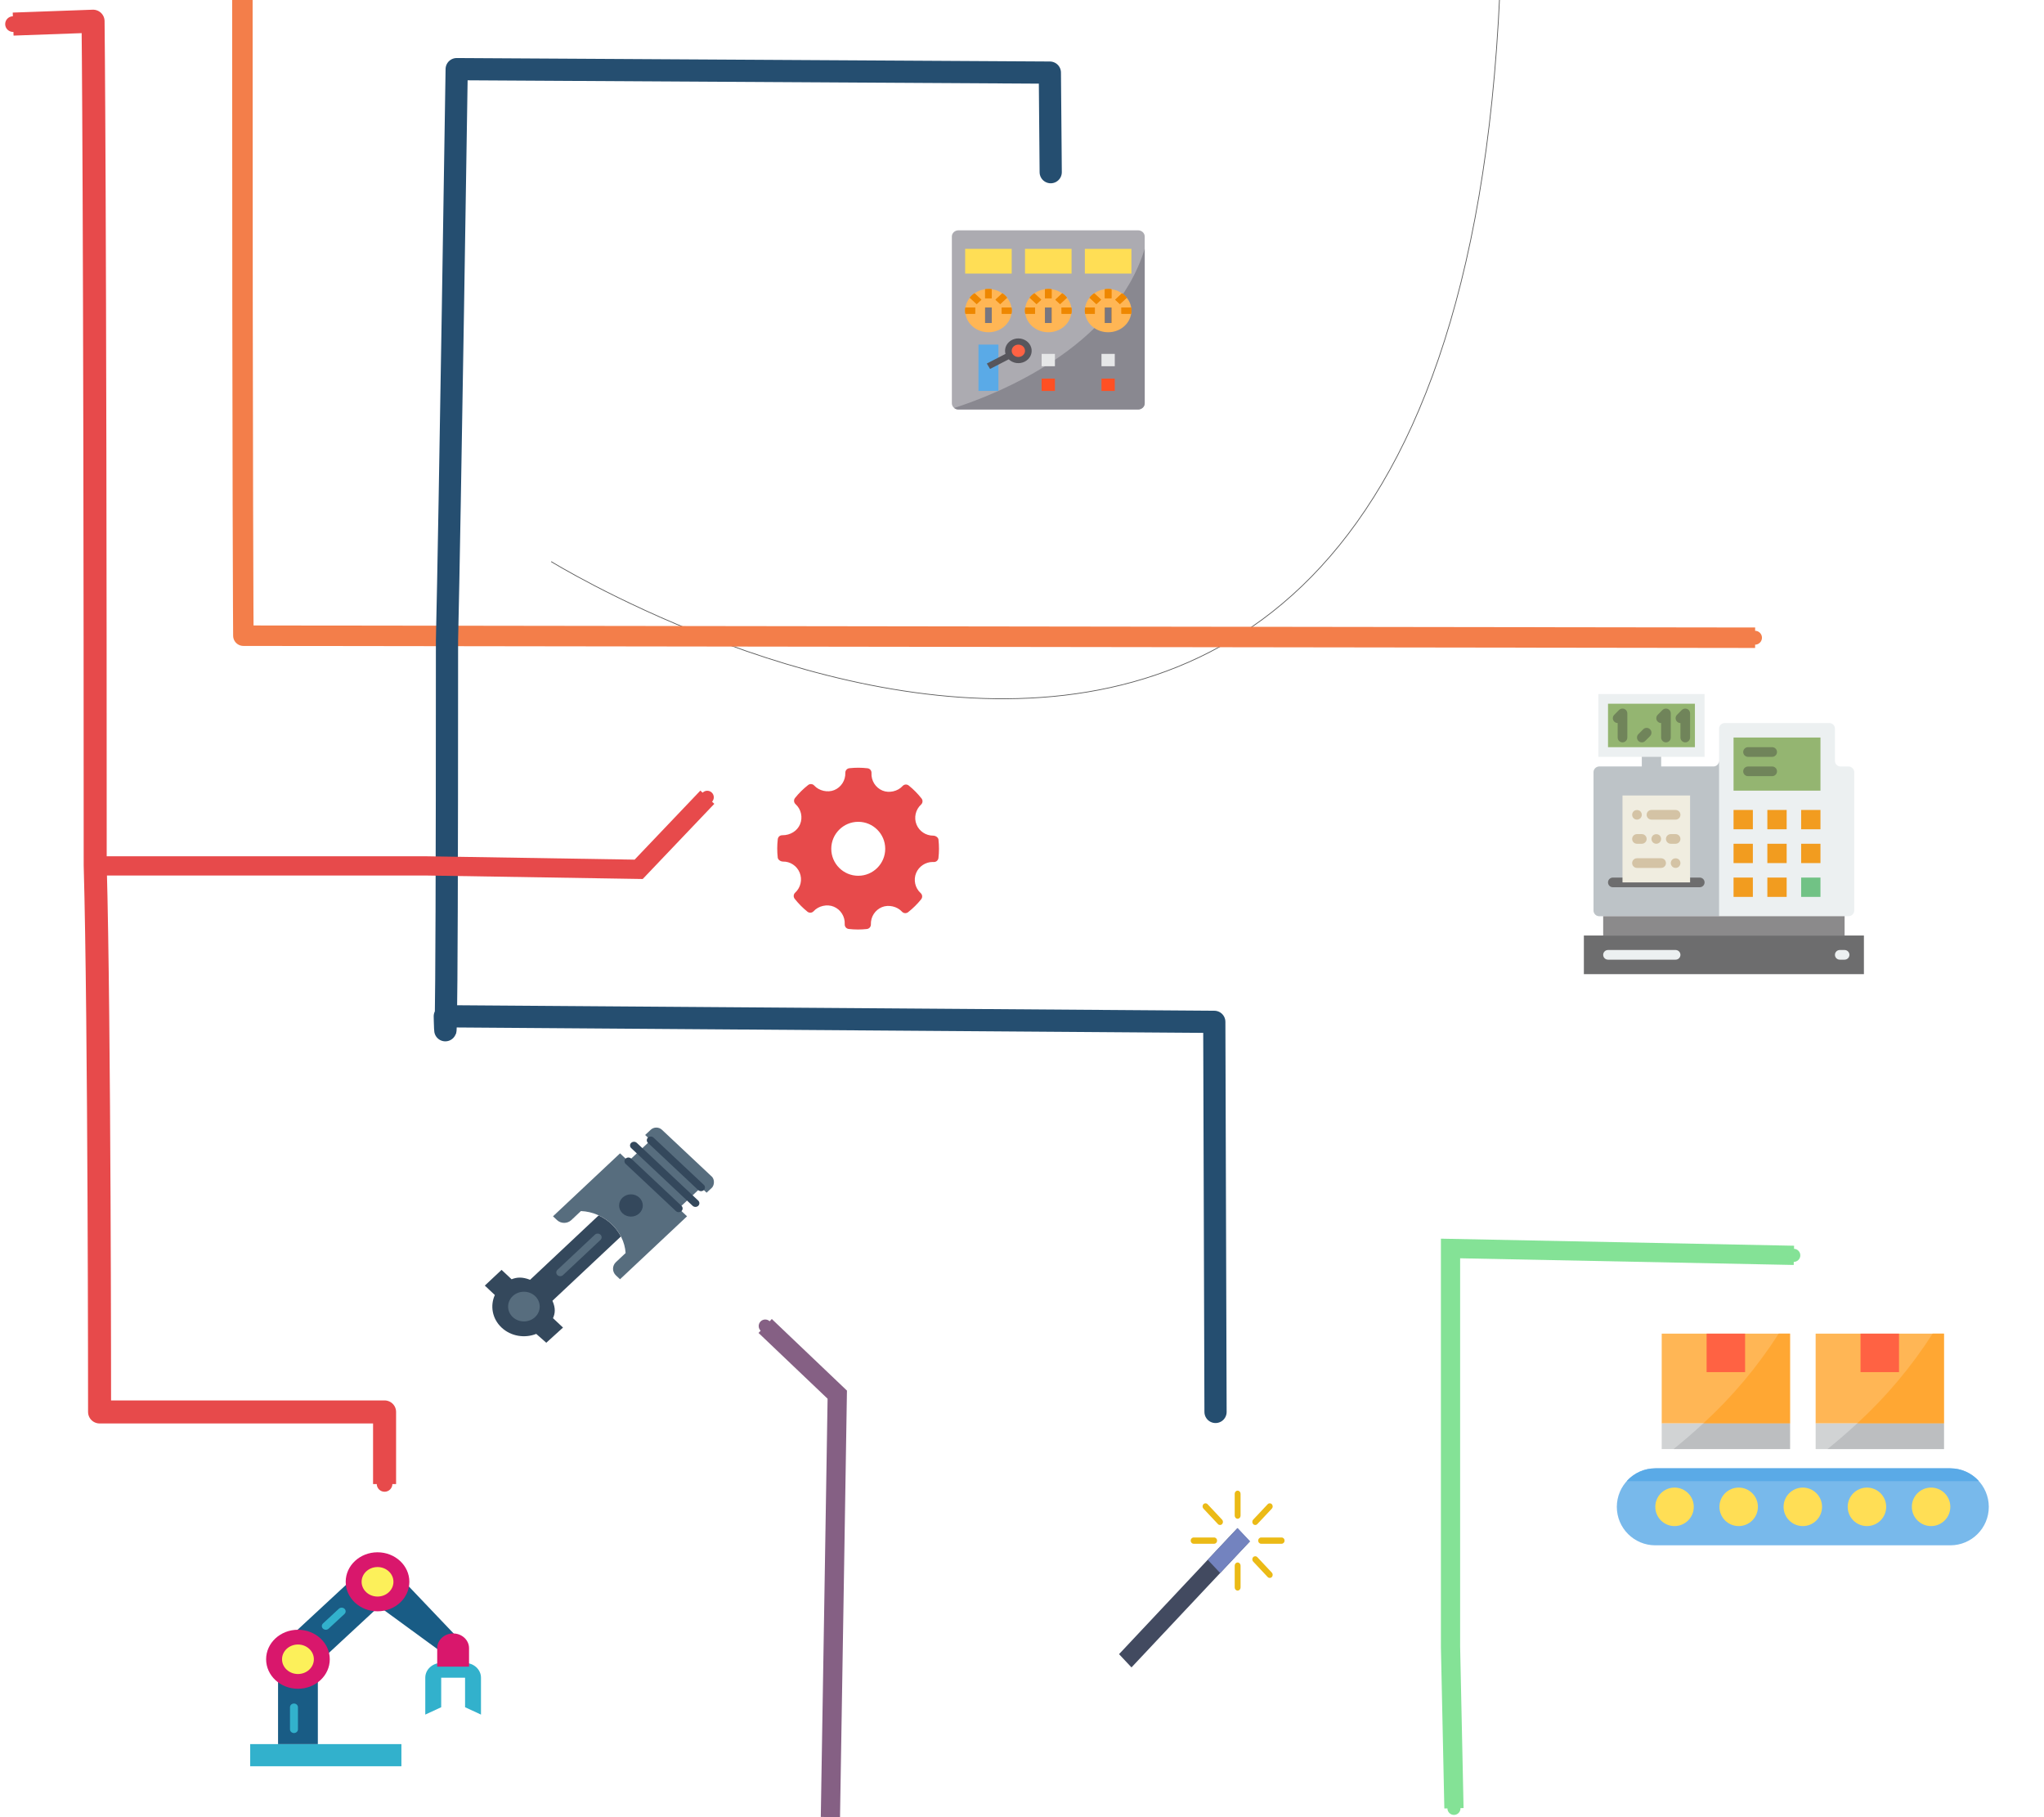 <?xml version="1.0" encoding="UTF-8" standalone="no"?>
<!-- Created with Inkscape (http://www.inkscape.org/) -->

<svg
   xmlns:dc="http://purl.org/dc/elements/1.1/"
   xmlns:cc="http://creativecommons.org/ns#"
   xmlns:rdf="http://www.w3.org/1999/02/22-rdf-syntax-ns#"
   xmlns:svg="http://www.w3.org/2000/svg"
   xmlns="http://www.w3.org/2000/svg"
   xmlns:xlink="http://www.w3.org/1999/xlink"
   xmlns:sodipodi="http://sodipodi.sourceforge.net/DTD/sodipodi-0.dtd"
   xmlns:inkscape="http://www.inkscape.org/namespaces/inkscape"
   width="900mm"
   height="800mm"
   viewBox="0 0 900 800"
   version="1.1"
   id="svg8"
   inkscape:version="0.92.3 (2405546, 2018-03-11)"
   sodipodi:docname="background.svg">
  <defs
     id="defs2">
    <marker
       inkscape:isstock="true"
       style="overflow:visible"
       id="marker16323"
       refX="0"
       refY="0"
       orient="auto"
       inkscape:stockid="DotS">
      <path
         transform="matrix(0.2,0,0,0.2,1.48,0.2)"
         style="fill:#e74a4b;fill-opacity:1;fill-rule:evenodd;stroke:#e74a4b;stroke-width:1pt;stroke-opacity:1"
         d="m -2.5,-1 c 0,2.76 -2.24,5 -5,5 -2.76,0 -5,-2.24 -5,-5 0,-2.76 2.24,-5 5,-5 2.76,0 5,2.24 5,5 z"
         id="path16321"
         inkscape:connector-curvature="0" />
    </marker>
    <marker
       inkscape:isstock="true"
       style="overflow:visible"
       id="marker16229"
       refX="0"
       refY="0"
       orient="auto"
       inkscape:stockid="DotS">
      <path
         transform="matrix(0.2,0,0,0.2,1.48,0.2)"
         style="fill:#e74a4b;fill-opacity:1;fill-rule:evenodd;stroke:#e74a4b;stroke-width:1pt;stroke-opacity:1"
         d="m -2.5,-1 c 0,2.76 -2.24,5 -5,5 -2.76,0 -5,-2.24 -5,-5 0,-2.76 2.24,-5 5,-5 2.76,0 5,2.24 5,5 z"
         id="path16227"
         inkscape:connector-curvature="0" />
    </marker>
    <marker
       inkscape:isstock="true"
       style="overflow:visible"
       id="marker16147"
       refX="0"
       refY="0"
       orient="auto"
       inkscape:stockid="DotS">
      <path
         transform="matrix(0.2,0,0,0.2,1.48,0.2)"
         style="fill:#e74a4b;fill-opacity:1;fill-rule:evenodd;stroke:#e74a4b;stroke-width:1pt;stroke-opacity:1"
         d="m -2.5,-1 c 0,2.76 -2.24,5 -5,5 -2.76,0 -5,-2.24 -5,-5 0,-2.76 2.24,-5 5,-5 2.76,0 5,2.24 5,5 z"
         id="path16145"
         inkscape:connector-curvature="0" />
    </marker>
    <marker
       inkscape:stockid="DotS"
       orient="auto"
       refY="0"
       refX="0"
       id="DotS"
       style="overflow:visible"
       inkscape:isstock="true"
       inkscape:collect="always">
      <path
         id="path6458"
         d="m -2.5,-1 c 0,2.76 -2.24,5 -5,5 -2.76,0 -5,-2.24 -5,-5 0,-2.76 2.24,-5 5,-5 2.76,0 5,2.24 5,5 z"
         style="fill:#f37e4a;fill-opacity:1;fill-rule:evenodd;stroke:#f37e4a;stroke-width:1pt;stroke-opacity:1"
         transform="matrix(0.2,0,0,0.2,1.48,0.2)"
         inkscape:connector-curvature="0" />
    </marker>
    <marker
       inkscape:stockid="DotL"
       orient="auto"
       refY="0"
       refX="0"
       id="marker6709"
       style="overflow:visible"
       inkscape:isstock="true">
      <path
         id="path6707"
         d="m -2.5,-1 c 0,2.76 -2.24,5 -5,5 -2.76,0 -5,-2.24 -5,-5 0,-2.76 2.24,-5 5,-5 2.76,0 5,2.24 5,5 z"
         style="fill:#e74a4b;fill-opacity:1;fill-rule:evenodd;stroke:#e74a4b;stroke-width:1pt;stroke-opacity:1"
         transform="matrix(0.8,0,0,0.8,5.92,0.8)"
         inkscape:connector-curvature="0" />
    </marker>
    <marker
       inkscape:stockid="DotL"
       orient="auto"
       refY="0"
       refX="0"
       id="marker6675"
       style="overflow:visible"
       inkscape:isstock="true">
      <path
         id="path6673"
         d="m -2.5,-1 c 0,2.76 -2.24,5 -5,5 -2.76,0 -5,-2.24 -5,-5 0,-2.76 2.24,-5 5,-5 2.76,0 5,2.24 5,5 z"
         style="fill:#e74a4b;fill-opacity:1;fill-rule:evenodd;stroke:#e74a4b;stroke-width:1pt;stroke-opacity:1"
         transform="matrix(0.8,0,0,0.8,5.92,0.8)"
         inkscape:connector-curvature="0" />
    </marker>
    <marker
       inkscape:stockid="DotL"
       orient="auto"
       refY="0"
       refX="0"
       id="DotL"
       style="overflow:visible"
       inkscape:isstock="true">
      <path
         id="path6452"
         d="m -2.5,-1 c 0,2.76 -2.24,5 -5,5 -2.76,0 -5,-2.24 -5,-5 0,-2.76 2.24,-5 5,-5 2.76,0 5,2.24 5,5 z"
         style="fill:#e74a4b;fill-opacity:1;fill-rule:evenodd;stroke:#e74a4b;stroke-width:1pt;stroke-opacity:1"
         transform="matrix(0.8,0,0,0.8,5.92,0.8)"
         inkscape:connector-curvature="0" />
    </marker>
    <linearGradient
       inkscape:collect="always"
       id="linearGradient6341">
      <stop
         style="stop-color:#e74a4b;stop-opacity:1;"
         offset="0"
         id="stop6337" />
      <stop
         style="stop-color:#e74a4b;stop-opacity:0;"
         offset="1"
         id="stop6339" />
    </linearGradient>
    <linearGradient
       inkscape:collect="always"
       xlink:href="#linearGradient6341"
       id="linearGradient6343"
       x1="0.003"
       y1="134.383"
       x2="268.761"
       y2="134.383"
       gradientUnits="userSpaceOnUse" />
    <filter
       inkscape:collect="always"
       style="color-interpolation-filters:sRGB"
       id="filter6385"
       x="-1.079"
       width="3.158"
       y="-1.076"
       height="3.153">
      <feGaussianBlur
         inkscape:collect="always"
         stdDeviation="188.179"
         id="feGaussianBlur6387" />
    </filter>
    <marker
       inkscape:stockid="DotS"
       orient="auto"
       refY="0"
       refX="0"
       id="DotS-6"
       style="overflow:visible"
       inkscape:isstock="true">
      <path
         inkscape:connector-curvature="0"
         id="path6458-6"
         d="m -2.5,-1 c 0,2.76 -2.24,5 -5,5 -2.76,0 -5,-2.24 -5,-5 0,-2.76 2.24,-5 5,-5 2.76,0 5,2.24 5,5 z"
         style="fill:#e74a4b;fill-opacity:1;fill-rule:evenodd;stroke:#e74a4b;stroke-width:1pt;stroke-opacity:1"
         transform="matrix(0.2,0,0,0.2,1.48,0.2)" />
    </marker>
    <marker
       inkscape:stockid="DotS"
       orient="auto"
       refY="0"
       refX="0"
       id="marker6899"
       style="overflow:visible"
       inkscape:isstock="true">
      <path
         inkscape:connector-curvature="0"
         id="path6897"
         d="m -2.5,-1 c 0,2.76 -2.24,5 -5,5 -2.76,0 -5,-2.24 -5,-5 0,-2.76 2.24,-5 5,-5 2.76,0 5,2.24 5,5 z"
         style="fill:#e74a4b;fill-opacity:1;fill-rule:evenodd;stroke:#e74a4b;stroke-width:1pt;stroke-opacity:1"
         transform="matrix(0.2,0,0,0.2,1.48,0.2)" />
    </marker>
    <marker
       inkscape:stockid="DotS"
       orient="auto"
       refY="0"
       refX="0"
       id="marker6903"
       style="overflow:visible"
       inkscape:isstock="true">
      <path
         inkscape:connector-curvature="0"
         id="path6901"
         d="m -2.5,-1 c 0,2.76 -2.24,5 -5,5 -2.76,0 -5,-2.24 -5,-5 0,-2.76 2.24,-5 5,-5 2.76,0 5,2.24 5,5 z"
         style="fill:#e74a4b;fill-opacity:1;fill-rule:evenodd;stroke:#e74a4b;stroke-width:1pt;stroke-opacity:1"
         transform="matrix(0.2,0,0,0.2,1.48,0.2)" />
    </marker>
    <marker
       inkscape:stockid="DotS"
       orient="auto"
       refY="0"
       refX="0"
       id="DotS-3"
       style="overflow:visible"
       inkscape:isstock="true">
      <path
         inkscape:connector-curvature="0"
         id="path6458-4"
         d="m -2.5,-1 c 0,2.76 -2.24,5 -5,5 -2.76,0 -5,-2.24 -5,-5 0,-2.76 2.24,-5 5,-5 2.76,0 5,2.24 5,5 z"
         style="fill:#254e70;fill-opacity:1;fill-rule:evenodd;stroke:#254e70;stroke-width:1pt;stroke-opacity:1"
         transform="matrix(0.2,0,0,0.2,1.48,0.2)" />
    </marker>
    <marker
       inkscape:stockid="DotS"
       orient="auto"
       refY="0"
       refX="0"
       id="marker10870"
       style="overflow:visible"
       inkscape:isstock="true">
      <path
         inkscape:connector-curvature="0"
         id="path10868"
         d="m -2.5,-1 c 0,2.76 -2.24,5 -5,5 -2.76,0 -5,-2.24 -5,-5 0,-2.76 2.24,-5 5,-5 2.76,0 5,2.24 5,5 z"
         style="fill:#f37e4a;fill-opacity:1;fill-rule:evenodd;stroke:#f37e4a;stroke-width:1pt;stroke-opacity:1"
         transform="matrix(0.2,0,0,0.2,1.48,0.2)" />
    </marker>
    <marker
       inkscape:stockid="DotS"
       orient="auto"
       refY="0"
       refX="0"
       id="marker10874"
       style="overflow:visible"
       inkscape:isstock="true">
      <path
         inkscape:connector-curvature="0"
         id="path10872"
         d="m -2.5,-1 c 0,2.76 -2.24,5 -5,5 -2.76,0 -5,-2.24 -5,-5 0,-2.76 2.24,-5 5,-5 2.76,0 5,2.24 5,5 z"
         style="fill:#f37e4a;fill-opacity:1;fill-rule:evenodd;stroke:#f37e4a;stroke-width:1pt;stroke-opacity:1"
         transform="matrix(0.2,0,0,0.2,1.48,0.2)" />
    </marker>
    <marker
       inkscape:stockid="DotS"
       orient="auto"
       refY="0"
       refX="0"
       id="DotS-3-5"
       style="overflow:visible"
       inkscape:isstock="true">
      <path
         inkscape:connector-curvature="0"
         id="path6458-4-4"
         d="m -2.5,-1 c 0,2.76 -2.24,5 -5,5 -2.76,0 -5,-2.24 -5,-5 0,-2.76 2.24,-5 5,-5 2.76,0 5,2.24 5,5 z"
         style="fill:#84e296;fill-opacity:1;fill-rule:evenodd;stroke:#84e296;stroke-width:1pt;stroke-opacity:1"
         transform="matrix(0.2,0,0,0.2,1.48,0.2)" />
    </marker>
    <marker
       inkscape:stockid="DotS"
       orient="auto"
       refY="0"
       refX="0"
       id="marker19363"
       style="overflow:visible"
       inkscape:isstock="true">
      <path
         inkscape:connector-curvature="0"
         id="path19361"
         d="m -2.5,-1 c 0,2.76 -2.24,5 -5,5 -2.76,0 -5,-2.24 -5,-5 0,-2.76 2.24,-5 5,-5 2.76,0 5,2.24 5,5 z"
         style="fill:#254e70;fill-opacity:1;fill-rule:evenodd;stroke:#254e70;stroke-width:1pt;stroke-opacity:1"
         transform="matrix(0.2,0,0,0.2,1.48,0.2)" />
    </marker>
    <marker
       inkscape:stockid="DotS"
       orient="auto"
       refY="0"
       refX="0"
       id="marker19367"
       style="overflow:visible"
       inkscape:isstock="true">
      <path
         inkscape:connector-curvature="0"
         id="path19365"
         d="m -2.5,-1 c 0,2.76 -2.24,5 -5,5 -2.76,0 -5,-2.24 -5,-5 0,-2.76 2.24,-5 5,-5 2.76,0 5,2.24 5,5 z"
         style="fill:#254e70;fill-opacity:1;fill-rule:evenodd;stroke:#254e70;stroke-width:1pt;stroke-opacity:1"
         transform="matrix(0.2,0,0,0.2,1.48,0.2)" />
    </marker>
    <marker
       inkscape:isstock="true"
       style="overflow:visible"
       id="marker16147-2"
       refX="0"
       refY="0"
       orient="auto"
       inkscape:stockid="DotS">
      <path
         inkscape:connector-curvature="0"
         transform="matrix(0.2,0,0,0.2,1.48,0.2)"
         style="fill:#856084;fill-opacity:1;fill-rule:evenodd;stroke:#856084;stroke-width:1pt;stroke-opacity:1"
         d="m -2.5,-1 c 0,2.76 -2.24,5 -5,5 -2.76,0 -5,-2.24 -5,-5 0,-2.76 2.24,-5 5,-5 2.76,0 5,2.24 5,5 z"
         id="path16145-0" />
    </marker>
    <marker
       inkscape:isstock="true"
       style="overflow:visible"
       id="marker16229-3"
       refX="0"
       refY="0"
       orient="auto"
       inkscape:stockid="DotS">
      <path
         inkscape:connector-curvature="0"
         transform="matrix(0.2,0,0,0.2,1.48,0.2)"
         style="fill:#856084;fill-opacity:1;fill-rule:evenodd;stroke:#856084;stroke-width:1pt;stroke-opacity:1"
         d="m -2.5,-1 c 0,2.76 -2.24,5 -5,5 -2.76,0 -5,-2.24 -5,-5 0,-2.76 2.24,-5 5,-5 2.76,0 5,2.24 5,5 z"
         id="path16227-4" />
    </marker>
    <marker
       inkscape:isstock="true"
       style="overflow:visible"
       id="marker16323-7"
       refX="0"
       refY="0"
       orient="auto"
       inkscape:stockid="DotS">
      <path
         inkscape:connector-curvature="0"
         transform="matrix(0.2,0,0,0.2,1.48,0.2)"
         style="fill:#856084;fill-opacity:1;fill-rule:evenodd;stroke:#856084;stroke-width:1pt;stroke-opacity:1"
         d="m -2.5,-1 c 0,2.76 -2.24,5 -5,5 -2.76,0 -5,-2.24 -5,-5 0,-2.76 2.24,-5 5,-5 2.76,0 5,2.24 5,5 z"
         id="path16321-6" />
    </marker>
    <marker
       inkscape:isstock="true"
       style="overflow:visible"
       id="marker16147-2-3"
       refX="0"
       refY="0"
       orient="auto"
       inkscape:stockid="DotS">
      <path
         inkscape:connector-curvature="0"
         transform="matrix(0.2,0,0,0.2,1.48,0.2)"
         style="fill:#84e296;fill-opacity:1;fill-rule:evenodd;stroke:#84e296;stroke-width:1pt;stroke-opacity:1"
         d="m -2.5,-1 c 0,2.76 -2.24,5 -5,5 -2.76,0 -5,-2.24 -5,-5 0,-2.76 2.24,-5 5,-5 2.76,0 5,2.24 5,5 z"
         id="path16145-0-9" />
    </marker>
    <marker
       inkscape:isstock="true"
       style="overflow:visible"
       id="marker16229-3-0"
       refX="0"
       refY="0"
       orient="auto"
       inkscape:stockid="DotS">
      <path
         inkscape:connector-curvature="0"
         transform="matrix(0.2,0,0,0.2,1.48,0.2)"
         style="fill:#84e296;fill-opacity:1;fill-rule:evenodd;stroke:#84e296;stroke-width:1pt;stroke-opacity:1"
         d="m -2.5,-1 c 0,2.76 -2.24,5 -5,5 -2.76,0 -5,-2.24 -5,-5 0,-2.76 2.24,-5 5,-5 2.76,0 5,2.24 5,5 z"
         id="path16227-4-5" />
    </marker>
    <marker
       inkscape:isstock="true"
       style="overflow:visible"
       id="marker16323-7-0"
       refX="0"
       refY="0"
       orient="auto"
       inkscape:stockid="DotS">
      <path
         inkscape:connector-curvature="0"
         transform="matrix(0.2,0,0,0.2,1.48,0.2)"
         style="fill:#84e296;fill-opacity:1;fill-rule:evenodd;stroke:#84e296;stroke-width:1pt;stroke-opacity:1"
         d="m -2.5,-1 c 0,2.76 -2.24,5 -5,5 -2.76,0 -5,-2.24 -5,-5 0,-2.76 2.24,-5 5,-5 2.76,0 5,2.24 5,5 z"
         id="path16321-6-3" />
    </marker>
  </defs>
  <sodipodi:namedview
     id="base"
     pagecolor="#ffffff"
     bordercolor="#666666"
     borderopacity="1.0"
     inkscape:pageopacity="0.0"
     inkscape:pageshadow="2"
     inkscape:zoom="0.175"
     inkscape:cx="990.93627"
     inkscape:cy="1206.3496"
     inkscape:document-units="mm"
     inkscape:current-layer="svg8"
     showgrid="false"
     width="1200mm"
     inkscape:window-width="1920"
     inkscape:window-height="1018"
     inkscape:window-x="-8"
     inkscape:window-y="-8"
     inkscape:window-maximized="1" />
  <g
     inkscape:label="Layer 1"
     inkscape:groupmode="layer"
     id="layer1"
     transform="translate(0,503)" />
  <g
     id="g5387"
     transform="matrix(0.183,0,0,0.17,419.117,101.394)">
    <path
       id="path5223"
       d="m 16,0 h 432 c 8.836,0 16,7.164 16,16 v 432 c 0,8.836 -7.164,16 -16,16 H 16 C 7.164,464 0,456.836 0,448 V 16 C 0,7.164 7.164,0 16,0 Z m 0,0"
       inkscape:connector-curvature="0"
       style="fill:#acabb1" />
    <path
       id="path5225"
       d="M 464,47.84 V 448 c -0.027,8.824 -7.176,15.973 -16,16 H 16 C 12.168,464.023 8.465,462.625 5.602,460.078 108.238,424.48 390.641,304.961 464,47.84 Z m 0,0"
       inkscape:connector-curvature="0"
       style="fill:#898890" />
    <path
       id="path5227"
       d="m 144,208 c 0.031,2.68 -0.184,5.359 -0.641,8 C 139.406,243.535 115.816,263.977 88,263.977 60.184,263.977 36.594,243.535 32.641,216 32.184,213.359 31.969,210.68 32,208 c -0.027,-2.68 0.188,-5.359 0.641,-8 1.25,-9.254 4.887,-18.023 10.559,-25.441 3.121,-4.398 6.961,-8.238 11.359,-11.359 C 61.992,157.535 70.75,153.875 80,152.559 c 2.648,-0.391 5.324,-0.578 8,-0.559 2.68,-0.027 5.359,0.184 8,0.641 9.254,1.25 18.023,4.887 25.441,10.559 4.398,3.121 8.238,6.961 11.359,11.359 5.664,7.434 9.324,16.191 10.641,25.441 0.391,2.648 0.578,5.324 0.559,8 z m 0,0"
       inkscape:connector-curvature="0"
       style="fill:#ffb655" />
    <path
       id="path5229"
       d="m 32,48 h 112 v 64 H 32 Z m 0,0"
       inkscape:connector-curvature="0"
       style="fill:#ffde55" />
    <path
       id="path5231"
       d="m 176,48 h 112 v 64 H 176 Z m 0,0"
       inkscape:connector-curvature="0"
       style="fill:#ffde55" />
    <path
       id="path5233"
       d="m 320,48 h 112 v 64 H 320 Z m 0,0"
       inkscape:connector-curvature="0"
       style="fill:#ffde55" />
    <path
       id="path5235"
       d="m 64,296 v 120 h 48 V 296 Z m 0,0"
       inkscape:connector-curvature="0"
       style="fill:#5aaae7" />
    <path
       id="path5237"
       d="m 160,288 c -13.254,0 -24,10.746 -24,24 0,13.254 10.746,24 24,24 13.254,0 24,-10.746 24,-24 0,-13.254 -10.746,-24 -24,-24 z m 0,0"
       inkscape:connector-curvature="0"
       style="fill:#ff6243" />
    <path
       id="path5239"
       d="m 216,320 h 32 v 32 h -32 z m 0,0"
       inkscape:connector-curvature="0"
       style="fill:#e6e7e8" />
    <path
       id="path5241"
       d="m 216,384 h 32 v 32 h -32 z m 0,0"
       inkscape:connector-curvature="0"
       style="fill:#ff5023" />
    <path
       id="path5243"
       d="m 360,320 h 32 v 32 h -32 z m 0,0"
       inkscape:connector-curvature="0"
       style="fill:#e6e7e8" />
    <path
       id="path5245"
       d="m 360,384 h 32 v 32 h -32 z m 0,0"
       inkscape:connector-curvature="0"
       style="fill:#ff5023" />
    <g
       id="g5269"
       style="fill:#ee8700">
      <path
         id="path5247"
         d="M 96,152.641 V 176 H 80 v -23.441 c 2.648,-0.391 5.324,-0.578 8,-0.559 2.68,-0.027 5.359,0.184 8,0.641 z m 0,0"
         inkscape:connector-curvature="0" />
      <path
         id="path5249"
         d="M 71.039,179.68 59.68,191.039 43.199,174.559 c 3.121,-4.398 6.961,-8.238 11.359,-11.359 z m 0,0"
         inkscape:connector-curvature="0" />
      <path
         id="path5251"
         d="m 56,200 v 16 H 32.641 C 32.184,213.359 31.969,210.68 32,208 c -0.027,-2.68 0.188,-5.359 0.641,-8 z m 0,0"
         inkscape:connector-curvature="0" />
      <path
         id="path5253"
         d="m 144,208 c 0.031,2.68 -0.184,5.359 -0.641,8 H 120 v -16 h 23.441 c 0.391,2.648 0.578,5.324 0.559,8 z m 0,0"
         inkscape:connector-curvature="0" />
      <path
         id="path5255"
         d="m 132.801,174.559 -16.48,16.48 -11.359,-11.359 16.48,-16.48 c 4.398,3.121 8.238,6.961 11.359,11.359 z m 0,0"
         inkscape:connector-curvature="0" />
      <path
         id="path5257"
         d="m 80,200 h 16 v 40 H 80 Z m 0,0"
         inkscape:connector-curvature="0" />
      <path
         id="path5259"
         d="M 96,152.641 V 176 H 80 v -23.441 c 2.648,-0.391 5.324,-0.578 8,-0.559 2.68,-0.027 5.359,0.184 8,0.641 z m 0,0"
         inkscape:connector-curvature="0" />
      <path
         id="path5261"
         d="M 71.039,179.68 59.68,191.039 43.199,174.559 c 3.121,-4.398 6.961,-8.238 11.359,-11.359 z m 0,0"
         inkscape:connector-curvature="0" />
      <path
         id="path5263"
         d="m 56,200 v 16 H 32.641 C 32.184,213.359 31.969,210.68 32,208 c -0.027,-2.68 0.188,-5.359 0.641,-8 z m 0,0"
         inkscape:connector-curvature="0" />
      <path
         id="path5265"
         d="m 144,208 c 0.031,2.68 -0.184,5.359 -0.641,8 H 120 v -16 h 23.441 c 0.391,2.648 0.578,5.324 0.559,8 z m 0,0"
         inkscape:connector-curvature="0" />
      <path
         id="path5267"
         d="m 132.801,174.559 -16.48,16.48 -11.359,-11.359 16.48,-16.48 c 4.398,3.121 8.238,6.961 11.359,11.359 z m 0,0"
         inkscape:connector-curvature="0" />
    </g>
    <path
       id="path5271"
       d="m 80,200 h 16 v 40 H 80 Z m 0,0"
       inkscape:connector-curvature="0"
       style="fill:#787680" />
    <path
       id="path5273"
       d="m 288,208 c 0.031,2.68 -0.184,5.359 -0.641,8 -3.953,27.535 -27.543,47.977 -55.359,47.977 -27.816,0 -51.406,-20.441 -55.359,-47.977 -0.457,-2.641 -0.672,-5.32 -0.641,-8 -0.027,-2.68 0.188,-5.359 0.641,-8 1.25,-9.254 4.887,-18.023 10.559,-25.441 3.121,-4.398 6.961,-8.238 11.359,-11.359 7.434,-5.664 16.191,-9.324 25.441,-10.641 2.648,-0.391 5.324,-0.578 8,-0.559 2.68,-0.027 5.359,0.184 8,0.641 9.254,1.25 18.023,4.887 25.441,10.559 4.398,3.121 8.238,6.961 11.359,11.359 5.664,7.434 9.324,16.191 10.641,25.441 0.391,2.648 0.578,5.324 0.559,8 z m 0,0"
       inkscape:connector-curvature="0"
       style="fill:#ffb655" />
    <path
       id="path5275"
       d="M 240,152.641 V 176 h -16 v -23.441 c 2.648,-0.391 5.324,-0.578 8,-0.559 2.68,-0.027 5.359,0.184 8,0.641 z m 0,0"
       inkscape:connector-curvature="0"
       style="fill:#ee8700" />
    <path
       id="path5277"
       d="m 215.039,179.68 -11.359,11.359 -16.48,-16.48 c 3.121,-4.398 6.961,-8.238 11.359,-11.359 z m 0,0"
       inkscape:connector-curvature="0"
       style="fill:#ee8700" />
    <path
       id="path5279"
       d="m 200,200 v 16 h -23.359 c -0.457,-2.641 -0.672,-5.32 -0.641,-8 -0.027,-2.68 0.188,-5.359 0.641,-8 z m 0,0"
       inkscape:connector-curvature="0"
       style="fill:#ee8700" />
    <path
       id="path5281"
       d="m 288,208 c 0.031,2.68 -0.184,5.359 -0.641,8 H 264 v -16 h 23.441 c 0.391,2.648 0.578,5.324 0.559,8 z m 0,0"
       inkscape:connector-curvature="0"
       style="fill:#ee8700" />
    <path
       id="path5283"
       d="m 276.801,174.559 -16.48,16.48 -11.359,-11.359 16.48,-16.48 c 4.398,3.121 8.238,6.961 11.359,11.359 z m 0,0"
       inkscape:connector-curvature="0"
       style="fill:#ee8700" />
    <path
       id="path5285"
       d="m 224,200 h 16 v 40 h -16 z m 0,0"
       inkscape:connector-curvature="0"
       style="fill:#ee8700" />
    <path
       id="path5287"
       d="M 240,152.641 V 176 h -16 v -23.441 c 2.648,-0.391 5.324,-0.578 8,-0.559 2.68,-0.027 5.359,0.184 8,0.641 z m 0,0"
       inkscape:connector-curvature="0"
       style="fill:#ee8700" />
    <path
       id="path5289"
       d="m 215.039,179.68 -11.359,11.359 -16.48,-16.48 c 3.121,-4.398 6.961,-8.238 11.359,-11.359 z m 0,0"
       inkscape:connector-curvature="0"
       style="fill:#ee8700" />
    <path
       id="path5291"
       d="m 200,200 v 16 h -23.359 c -0.457,-2.641 -0.672,-5.32 -0.641,-8 -0.027,-2.68 0.188,-5.359 0.641,-8 z m 0,0"
       inkscape:connector-curvature="0"
       style="fill:#ee8700" />
    <path
       id="path5293"
       d="m 288,208 c 0.031,2.68 -0.184,5.359 -0.641,8 H 264 v -16 h 23.441 c 0.391,2.648 0.578,5.324 0.559,8 z m 0,0"
       inkscape:connector-curvature="0"
       style="fill:#ee8700" />
    <path
       id="path5295"
       d="m 276.801,174.559 -16.48,16.48 -11.359,-11.359 16.48,-16.48 c 4.398,3.121 8.238,6.961 11.359,11.359 z m 0,0"
       inkscape:connector-curvature="0"
       style="fill:#ee8700" />
    <path
       id="path5297"
       d="m 224,200 h 16 v 40 h -16 z m 0,0"
       inkscape:connector-curvature="0"
       style="fill:#787680" />
    <path
       id="path5299"
       d="m 432,208 c 0.031,2.68 -0.184,5.359 -0.641,8 -3.953,27.535 -27.543,47.977 -55.359,47.977 -27.816,0 -51.406,-20.441 -55.359,-47.977 -0.457,-2.641 -0.672,-5.32 -0.641,-8 -0.027,-2.68 0.188,-5.359 0.641,-8 1.25,-9.254 4.887,-18.023 10.559,-25.441 3.121,-4.398 6.961,-8.238 11.359,-11.359 7.434,-5.664 16.191,-9.324 25.441,-10.641 2.648,-0.391 5.324,-0.578 8,-0.559 2.68,-0.027 5.359,0.184 8,0.641 9.254,1.25 18.023,4.887 25.441,10.559 4.398,3.121 8.238,6.961 11.359,11.359 5.664,7.434 9.324,16.191 10.641,25.441 0.391,2.648 0.578,5.324 0.559,8 z m 0,0"
       inkscape:connector-curvature="0"
       style="fill:#ffb655" />
    <path
       id="path5301"
       d="M 384,152.641 V 176 h -16 v -23.441 c 2.648,-0.391 5.324,-0.578 8,-0.559 2.68,-0.027 5.359,0.184 8,0.641 z m 0,0"
       inkscape:connector-curvature="0"
       style="fill:#ee8700" />
    <path
       id="path5303"
       d="m 359.039,179.68 -11.359,11.359 -16.48,-16.48 c 3.121,-4.398 6.961,-8.238 11.359,-11.359 z m 0,0"
       inkscape:connector-curvature="0"
       style="fill:#ee8700" />
    <path
       id="path5305"
       d="m 344,200 v 16 h -23.359 c -0.457,-2.641 -0.672,-5.32 -0.641,-8 -0.027,-2.68 0.188,-5.359 0.641,-8 z m 0,0"
       inkscape:connector-curvature="0"
       style="fill:#ee8700" />
    <path
       id="path5307"
       d="m 432,208 c 0.031,2.68 -0.184,5.359 -0.641,8 H 408 v -16 h 23.441 c 0.391,2.648 0.578,5.324 0.559,8 z m 0,0"
       inkscape:connector-curvature="0"
       style="fill:#ee8700" />
    <path
       id="path5309"
       d="m 420.801,174.559 -16.48,16.48 -11.359,-11.359 16.48,-16.48 c 4.398,3.121 8.238,6.961 11.359,11.359 z m 0,0"
       inkscape:connector-curvature="0"
       style="fill:#ee8700" />
    <path
       id="path5311"
       d="m 368,200 h 16 v 40 h -16 z m 0,0"
       inkscape:connector-curvature="0"
       style="fill:#ee8700" />
    <path
       id="path5313"
       d="M 384,152.641 V 176 h -16 v -23.441 c 2.648,-0.391 5.324,-0.578 8,-0.559 2.68,-0.027 5.359,0.184 8,0.641 z m 0,0"
       inkscape:connector-curvature="0"
       style="fill:#ee8700" />
    <path
       id="path5315"
       d="m 359.039,179.68 -11.359,11.359 -16.48,-16.48 c 3.121,-4.398 6.961,-8.238 11.359,-11.359 z m 0,0"
       inkscape:connector-curvature="0"
       style="fill:#ee8700" />
    <path
       id="path5317"
       d="m 344,200 v 16 h -23.359 c -0.457,-2.641 -0.672,-5.32 -0.641,-8 -0.027,-2.68 0.188,-5.359 0.641,-8 z m 0,0"
       inkscape:connector-curvature="0"
       style="fill:#ee8700" />
    <path
       id="path5319"
       d="m 432,208 c 0.031,2.68 -0.184,5.359 -0.641,8 H 408 v -16 h 23.441 c 0.391,2.648 0.578,5.324 0.559,8 z m 0,0"
       inkscape:connector-curvature="0"
       style="fill:#ee8700" />
    <path
       id="path5321"
       d="m 420.801,174.559 -16.48,16.48 -11.359,-11.359 16.48,-16.48 c 4.398,3.121 8.238,6.961 11.359,11.359 z m 0,0"
       inkscape:connector-curvature="0"
       style="fill:#ee8700" />
    <path
       id="path5323"
       d="m 368,200 h 16 v 40 h -16 z m 0,0"
       inkscape:connector-curvature="0"
       style="fill:#787680" />
    <path
       id="path5325"
       d="m 160,280 c -9.91,0 -19.262,4.594 -25.32,12.438 -6.059,7.844 -8.141,18.051 -5.641,27.641 l -44.918,24.93 7.758,13.984 44.961,-24.945 c 10.051,10.574 25.98,13.012 38.734,5.926 12.75,-7.082 19.098,-21.895 15.43,-36.016 C 187.34,289.84 174.586,279.984 160,280 Z m 0,48 c -8.836,0 -16,-7.164 -16,-16 0,-8.836 7.164,-16 16,-16 8.836,0 16,7.164 16,16 0,8.836 -7.164,16 -16,16 z m 0,0"
       inkscape:connector-curvature="0"
       style="fill:#57565c" />
  </g>
  <g
     id="g5912"
     transform="matrix(1.292,0,0,1.375,492.613,656.246)">
    <rect
       id="rect5833"
       height="6"
       width="57.052"
       style="fill:#424a60"
       transform="matrix(0.707,-0.707,0.707,0.707,-17.702,25.876)"
       y="31.306"
       x="-6.142" />
    <path
       id="path5835"
       d="m 40.506,9 c -0.552,0 -1,-0.447 -1,-1 V 1 c 0,-0.553 0.448,-1 1,-1 0.552,0 1,0.447 1,1 v 7 c 0,0.553 -0.448,1 -1,1 z"
       style="fill:#ebba16"
       inkscape:connector-curvature="0" />
    <path
       id="path5837"
       d="m 40.506,32 c -0.552,0 -1,-0.447 -1,-1 v -7 c 0,-0.553 0.448,-1 1,-1 0.552,0 1,0.447 1,1 v 7 c 0,0.553 -0.448,1 -1,1 z"
       style="fill:#ebba16"
       inkscape:connector-curvature="0" />
    <path
       id="path5839"
       d="m 55.506,17 h -7 c -0.552,0 -1,-0.447 -1,-1 0,-0.553 0.448,-1 1,-1 h 7 c 0.552,0 1,0.447 1,1 0,0.553 -0.448,1 -1,1 z"
       style="fill:#ebba16"
       inkscape:connector-curvature="0" />
    <path
       id="path5841"
       d="m 32.506,17 h -7 c -0.552,0 -1,-0.447 -1,-1 0,-0.553 0.448,-1 1,-1 h 7 c 0.552,0 1,0.447 1,1 0,0.553 -0.448,1 -1,1 z"
       style="fill:#ebba16"
       inkscape:connector-curvature="0" />
    <path
       id="path5843"
       d="m 46.506,11 c -0.256,0 -0.512,-0.098 -0.707,-0.293 -0.391,-0.391 -0.391,-1.023 0,-1.414 l 4.95,-4.95 c 0.391,-0.391 1.023,-0.391 1.414,0 0.391,0.391 0.391,1.023 0,1.414 l -4.95,4.95 C 47.018,10.902 46.762,11 46.506,11 Z"
       style="fill:#ebba16"
       inkscape:connector-curvature="0" />
    <path
       id="path5845"
       d="m 51.456,27.95 c -0.256,0 -0.512,-0.098 -0.707,-0.293 l -4.95,-4.95 c -0.391,-0.391 -0.391,-1.023 0,-1.414 0.391,-0.391 1.023,-0.391 1.414,0 l 4.95,4.95 c 0.391,0.391 0.391,1.023 0,1.414 -0.196,0.196 -0.452,0.293 -0.707,0.293 z"
       style="fill:#ebba16"
       inkscape:connector-curvature="0" />
    <path
       id="path5847"
       d="m 34.506,11 c -0.256,0 -0.512,-0.098 -0.707,-0.293 l -4.95,-4.95 c -0.391,-0.391 -0.391,-1.023 0,-1.414 0.391,-0.391 1.023,-0.391 1.414,0 l 4.95,4.95 c 0.391,0.391 0.391,1.023 0,1.414 C 35.018,10.902 34.762,11 34.506,11 Z"
       style="fill:#ebba16"
       inkscape:connector-curvature="0" />
    <rect
       id="rect5849"
       height="5.999"
       width="14.376"
       style="fill:#7383bf"
       transform="matrix(-0.707,0.707,-0.707,-0.707,77.6,6.206)"
       y="16.175"
       x="30.327" />
    <g
       id="g5851" />
    <g
       id="g5853" />
    <g
       id="g5855" />
    <g
       id="g5857" />
    <g
       id="g5859" />
    <g
       id="g5861" />
    <g
       id="g5863" />
    <g
       id="g5865" />
    <g
       id="g5867" />
    <g
       id="g5869" />
    <g
       id="g5871" />
    <g
       id="g5873" />
    <g
       id="g5875" />
    <g
       id="g5877" />
    <g
       id="g5879" />
  </g>
  <g
     id="g6178"
     transform="matrix(2.126,0,0,2.126,697.398,305.556)">
    <g
       id="g6089">
      <path
         id="path6021"
         d="M 54.804,15 H 53.169 C 52.523,15 52,14.477 52,13.832 V 7.168 C 52,6.523 51.477,6 50.832,6 H 29.168 C 28.523,6 28,6.523 28,7.168 v 6.664 C 28,14.477 27.477,15 26.832,15 H 16 v -3 h -4 v 3 H 3.196 C 2.536,15 2,15.536 2,16.196 V 44.803 C 2,45.464 2.536,46 3.196,46 H 54.803 C 55.464,46 56,45.464 56,44.804 V 16.196 C 56,15.536 55.464,15 54.804,15 Z"
         style="fill:#ecf0f1"
         inkscape:connector-curvature="0" />
      <path
         id="path6023"
         d="M 28,13.832 C 28,14.477 27.477,15 26.832,15 H 16 v -3 h -4 v 3 H 3.196 C 2.536,15 2,15.536 2,16.196 V 44.803 C 2,45.464 2.536,46 3.196,46 H 28 Z"
         style="fill:#bdc3c7"
         inkscape:connector-curvature="0" />
      <rect
         id="rect6025"
         height="8"
         width="58"
         style="fill:#6d6d6e"
         y="50"
         x="0" />
      <path
         id="path6027"
         d="M 19,55 H 5 C 4.448,55 4,54.553 4,54 4,53.447 4.448,53 5,53 h 14 c 0.552,0 1,0.447 1,1 0,0.553 -0.448,1 -1,1 z"
         style="fill:#ecf0f1"
         inkscape:connector-curvature="0" />
      <path
         id="path6029"
         d="m 54,55 h -1 c -0.552,0 -1,-0.447 -1,-1 0,-0.553 0.448,-1 1,-1 h 1 c 0.552,0 1,0.447 1,1 0,0.553 -0.448,1 -1,1 z"
         style="fill:#ecf0f1"
         inkscape:connector-curvature="0" />
      <rect
         id="rect6031"
         height="11"
         width="18"
         style="fill:#94b571"
         y="9"
         x="31" />
      <rect
         id="rect6033"
         height="4"
         width="50"
         style="fill:#8b8a8b"
         y="46"
         x="4" />
      <rect
         id="rect6035"
         height="4"
         width="4"
         style="fill:#f29c1f"
         y="24"
         x="31" />
      <rect
         id="rect6037"
         height="4"
         width="4"
         style="fill:#f29c1f"
         y="24"
         x="38" />
      <rect
         id="rect6039"
         height="4"
         width="4"
         style="fill:#f29c1f"
         y="24"
         x="45" />
      <rect
         id="rect6041"
         height="4"
         width="4"
         style="fill:#f29c1f"
         y="31"
         x="31" />
      <rect
         id="rect6043"
         height="4"
         width="4"
         style="fill:#f29c1f"
         y="31"
         x="38" />
      <rect
         id="rect6045"
         height="4"
         width="4"
         style="fill:#f29c1f"
         y="31"
         x="45" />
      <rect
         id="rect6047"
         height="4"
         width="4"
         style="fill:#f29c1f"
         y="38"
         x="31" />
      <rect
         id="rect6049"
         height="4"
         width="4"
         style="fill:#f29c1f"
         y="38"
         x="38" />
      <rect
         id="rect6051"
         height="4"
         width="4"
         style="fill:#71c285"
         y="38"
         x="45" />
      <path
         id="path6053"
         d="M 24,40 H 6 C 5.448,40 5,39.553 5,39 5,38.447 5.448,38 6,38 h 18 c 0.552,0 1,0.447 1,1 0,0.553 -0.448,1 -1,1 z"
         style="fill:#6d6d6e"
         inkscape:connector-curvature="0" />
      <rect
         id="rect6055"
         height="18"
         width="14"
         style="fill:#f0ede0"
         y="21"
         x="8" />
      <path
         id="path6057"
         d="m 16,36 h -5 c -0.552,0 -1,-0.447 -1,-1 0,-0.553 0.448,-1 1,-1 h 5 c 0.552,0 1,0.447 1,1 0,0.553 -0.448,1 -1,1 z"
         style="fill:#d4c3a5"
         inkscape:connector-curvature="0" />
      <path
         id="path6059"
         d="M 19,36 C 18.74,36 18.48,35.89 18.29,35.71 18.11,35.52 18,35.26 18,35 c 0,-0.26 0.11,-0.521 0.29,-0.71 0.38,-0.37 1.05,-0.37 1.42,0 0.18,0.189 0.29,0.45 0.29,0.71 0,0.26 -0.11,0.52 -0.29,0.71 C 19.52,35.89 19.26,36 19,36 Z"
         style="fill:#d4c3a5"
         inkscape:connector-curvature="0" />
      <path
         id="path6061"
         d="m 19,26 h -5 c -0.552,0 -1,-0.447 -1,-1 0,-0.553 0.448,-1 1,-1 h 5 c 0.552,0 1,0.447 1,1 0,0.553 -0.448,1 -1,1 z"
         style="fill:#d4c3a5"
         inkscape:connector-curvature="0" />
      <path
         id="path6063"
         d="m 39,13 h -5 c -0.552,0 -1,-0.447 -1,-1 0,-0.553 0.448,-1 1,-1 h 5 c 0.552,0 1,0.447 1,1 0,0.553 -0.448,1 -1,1 z"
         style="fill:#70845a"
         inkscape:connector-curvature="0" />
      <path
         id="path6065"
         d="m 39,17 h -5 c -0.552,0 -1,-0.447 -1,-1 0,-0.553 0.448,-1 1,-1 h 5 c 0.552,0 1,0.447 1,1 0,0.553 -0.448,1 -1,1 z"
         style="fill:#70845a"
         inkscape:connector-curvature="0" />
      <path
         id="path6067"
         d="m 19,31 h -1 c -0.552,0 -1,-0.447 -1,-1 0,-0.553 0.448,-1 1,-1 h 1 c 0.552,0 1,0.447 1,1 0,0.553 -0.448,1 -1,1 z"
         style="fill:#d4c3a5"
         inkscape:connector-curvature="0" />
      <path
         id="path6069"
         d="m 12,31 h -1 c -0.552,0 -1,-0.447 -1,-1 0,-0.553 0.448,-1 1,-1 h 1 c 0.552,0 1,0.447 1,1 0,0.553 -0.448,1 -1,1 z"
         style="fill:#d4c3a5"
         inkscape:connector-curvature="0" />
      <path
         id="path6071"
         d="M 11,26 C 10.74,26 10.48,25.89 10.29,25.71 10.11,25.52 10,25.27 10,25 c 0,-0.26 0.11,-0.521 0.29,-0.71 0.37,-0.37 1.04,-0.37 1.42,0 0.18,0.189 0.29,0.45 0.29,0.71 0,0.27 -0.11,0.52 -0.29,0.71 C 11.52,25.89 11.26,26 11,26 Z"
         style="fill:#d4c3a5"
         inkscape:connector-curvature="0" />
      <path
         id="path6073"
         d="M 15,31 C 14.74,31 14.48,30.89 14.29,30.71 14.11,30.52 14,30.26 14,30 c 0,-0.271 0.11,-0.521 0.29,-0.71 0.38,-0.37 1.04,-0.37 1.42,0 0.18,0.189 0.29,0.45 0.29,0.71 0,0.26 -0.11,0.52 -0.29,0.71 C 15.52,30.89 15.26,31 15,31 Z"
         style="fill:#d4c3a5"
         inkscape:connector-curvature="0" />
      <rect
         id="rect6075"
         height="13"
         width="22"
         style="fill:#ecf0f1"
         x="3"
         y="0" />
      <rect
         id="rect6077"
         height="9"
         width="18"
         style="fill:#94b571"
         y="2"
         x="5" />
      <g
         id="g6087">
        <path
           id="path6079"
           d="M 8.382,3.077 C 8.138,2.976 7.862,2.976 7.618,3.077 7.495,3.128 7.385,3.201 7.292,3.294 L 6.293,4.293 C 5.902,4.684 5.902,5.316 6.293,5.707 6.488,5.902 6.744,6 7,6 v 3 c 0,0.553 0.448,1 1,1 0.552,0 1,-0.447 1,-1 V 4 C 9,3.87 8.973,3.74 8.923,3.618 8.822,3.373 8.627,3.178 8.382,3.077 Z"
           style="fill:#70845a"
           inkscape:connector-curvature="0" />
        <path
           id="path6081"
           d="m 17.382,3.077 c -0.244,-0.101 -0.52,-0.101 -0.764,0 -0.123,0.051 -0.233,0.124 -0.326,0.217 l -0.999,0.999 c -0.391,0.391 -0.391,1.023 0,1.414 C 15.488,5.902 15.744,6 16,6 v 3 c 0,0.553 0.448,1 1,1 0.552,0 1,-0.447 1,-1 V 4 C 18,3.87 17.973,3.74 17.923,3.618 17.822,3.373 17.627,3.178 17.382,3.077 Z"
           style="fill:#70845a"
           inkscape:connector-curvature="0" />
        <path
           id="path6083"
           d="m 12.293,7.293 -1,1 c -0.391,0.391 -0.391,1.023 0,1.414 C 11.488,9.902 11.744,10 12,10 c 0.256,0 0.512,-0.098 0.707,-0.293 l 1,-1 c 0.391,-0.391 0.391,-1.023 0,-1.414 -0.391,-0.391 -1.023,-0.391 -1.414,0 z"
           style="fill:#70845a"
           inkscape:connector-curvature="0" />
        <path
           id="path6085"
           d="m 21.923,3.618 c -0.101,-0.245 -0.296,-0.44 -0.541,-0.541 -0.244,-0.101 -0.52,-0.101 -0.764,0 -0.123,0.051 -0.233,0.124 -0.326,0.217 l -0.999,0.999 c -0.391,0.391 -0.391,1.023 0,1.414 C 19.488,5.902 19.744,6 20,6 v 3 c 0,0.553 0.448,1 1,1 0.552,0 1,-0.447 1,-1 V 4 C 22,3.87 21.973,3.74 21.923,3.618 Z"
           style="fill:#70845a"
           inkscape:connector-curvature="0" />
      </g>
    </g>
    <g
       id="g6091" />
    <g
       id="g6093" />
    <g
       id="g6095" />
    <g
       id="g6097" />
    <g
       id="g6099" />
    <g
       id="g6101" />
    <g
       id="g6103" />
    <g
       id="g6105" />
    <g
       id="g6107" />
    <g
       id="g6109" />
    <g
       id="g6111" />
    <g
       id="g6113" />
    <g
       id="g6115" />
    <g
       id="g6117" />
    <g
       id="g6119" />
  </g>
  <g
     id="g6335"
     transform="matrix(0.265,0,0,0.265,342.229,337.987)"
     style="fill:#e74a4b;fill-opacity:1">
    <g
       id="Settings"
       style="fill:#e74a4b;fill-opacity:1">
      <g
         id="g6277"
         style="fill:#e74a4b;fill-opacity:1">
        <path
           id="path6275"
           d="m 267.92,119.461 c -0.425,-3.778 -4.83,-6.617 -8.639,-6.617 -12.315,0 -23.243,-7.231 -27.826,-18.414 -4.682,-11.454 -1.663,-24.812 7.515,-33.231 2.889,-2.641 3.24,-7.062 0.817,-10.133 -6.303,-8.004 -13.467,-15.234 -21.289,-21.5 -3.063,-2.458 -7.557,-2.116 -10.213,0.825 -8.01,8.871 -22.398,12.168 -33.516,7.529 -11.57,-4.867 -18.866,-16.591 -18.152,-29.176 0.235,-3.953 -2.654,-7.39 -6.595,-7.849 -10.038,-1.161 -20.164,-1.197 -30.232,-0.08 -3.896,0.43 -6.785,3.786 -6.654,7.689 0.438,12.461 -6.946,23.98 -18.401,28.672 -10.985,4.487 -25.272,1.218 -33.266,-7.574 -2.642,-2.896 -7.063,-3.252 -10.141,-0.853 -8.054,6.319 -15.379,13.555 -21.74,21.493 -2.481,3.086 -2.116,7.559 0.802,10.214 9.353,8.47 12.373,21.944 7.514,33.53 -4.639,11.046 -16.109,18.165 -29.24,18.165 -4.261,-0.137 -7.296,2.723 -7.762,6.597 -1.182,10.096 -1.196,20.383 -0.058,30.561 0.422,3.794 4.961,6.608 8.812,6.608 11.702,-0.299 22.937,6.946 27.65,18.415 4.698,11.454 1.678,24.804 -7.514,33.23 -2.875,2.641 -3.24,7.055 -0.817,10.126 6.244,7.953 13.409,15.19 21.259,21.508 3.079,2.481 7.559,2.131 10.228,-0.81 8.04,-8.893 22.427,-12.184 33.501,-7.536 11.599,4.852 18.895,16.575 18.181,29.167 -0.233,3.955 2.67,7.398 6.595,7.85 5.135,0.599 10.301,0.898 15.481,0.898 4.917,0 9.835,-0.27 14.752,-0.817 3.897,-0.43 6.784,-3.786 6.653,-7.696 -0.451,-12.454 6.946,-23.973 18.386,-28.657 11.059,-4.517 25.286,-1.211 33.281,7.572 2.657,2.89 7.047,3.239 10.142,0.848 8.039,-6.304 15.349,-13.534 21.74,-21.494 2.48,-3.079 2.13,-7.559 -0.803,-10.213 -9.353,-8.47 -12.388,-21.946 -7.529,-33.524 4.568,-10.899 15.612,-18.217 27.491,-18.217 l 1.662,0.043 c 3.853,0.313 7.398,-2.655 7.865,-6.588 1.184,-10.105 1.198,-20.383 0.06,-30.561 z m -133.325,60.03 c -24.718,0 -44.824,-20.106 -44.824,-44.824 0,-24.717 20.106,-44.824 44.824,-44.824 24.717,0 44.823,20.107 44.823,44.824 0,24.718 -20.106,44.824 -44.823,44.824 z"
           style="clip-rule:evenodd;fill:#e74a4b;fill-opacity:1;fill-rule:evenodd"
           inkscape:connector-curvature="0" />
      </g>
    </g>
    <g
       id="g6280"
       style="fill:#e74a4b;fill-opacity:1" />
    <g
       id="g6282"
       style="fill:#e74a4b;fill-opacity:1" />
    <g
       id="g6284"
       style="fill:#e74a4b;fill-opacity:1" />
    <g
       id="g6286"
       style="fill:#e74a4b;fill-opacity:1" />
    <g
       id="g6288"
       style="fill:#e74a4b;fill-opacity:1" />
    <g
       id="g6290"
       style="fill:#e74a4b;fill-opacity:1" />
    <g
       id="g6292"
       style="fill:#e74a4b;fill-opacity:1" />
    <g
       id="g6294"
       style="fill:#e74a4b;fill-opacity:1" />
    <g
       id="g6296"
       style="fill:#e74a4b;fill-opacity:1" />
    <g
       id="g6298"
       style="fill:#e74a4b;fill-opacity:1" />
    <g
       id="g6300"
       style="fill:#e74a4b;fill-opacity:1" />
    <g
       id="g6302"
       style="fill:#e74a4b;fill-opacity:1" />
    <g
       id="g6304"
       style="fill:#e74a4b;fill-opacity:1" />
    <g
       id="g6306"
       style="fill:#e74a4b;fill-opacity:1" />
    <g
       id="g6308"
       style="fill:#e74a4b;fill-opacity:1" />
  </g>
  <path
     style="opacity:0.807;fill:none;stroke:#000000;stroke-width:0.329px;stroke-linecap:butt;stroke-linejoin:miter;stroke-opacity:1;filter:url(#filter6385)"
     d="M 659.602,-111.942 C 692.74,525.308 242.7,247.235 242.7,247.235"
     id="path6379"
     inkscape:connector-curvature="0" />
  <path
     style="fill:none;fill-opacity:1;stroke:#f37e4a;stroke-width:9.012;stroke-linecap:butt;stroke-linejoin:round;stroke-miterlimit:4;stroke-dasharray:none;stroke-opacity:1;marker-mid:url(#DotS);marker-end:url(#DotS)"
     d="m 106.725,-3.677 c 0,225.471 0.434,283.536 0.434,283.536 l 665.646,0.897"
     id="path6389"
     inkscape:connector-curvature="0"
     sodipodi:nodetypes="ccc" />
  <path
     style="fill:none;stroke:#e74a4b;stroke-width:10.137;stroke-linecap:butt;stroke-linejoin:round;stroke-miterlimit:4;stroke-dasharray:none;stroke-opacity:1;marker-start:url(#DotS-6);marker-mid:url(#DotS-6);marker-end:url(#DotS-6)"
     d="M 5.79,10.608 40.978,9.338 c 0,0 0.939,76.665 0.939,371.537 1.928,68.363 1.928,240.72 1.928,240.72 H 169.333 v 31.75"
     id="path6389-0"
     inkscape:connector-curvature="0"
     sodipodi:nodetypes="cccccc" />
  <path
     style="fill:none;fill-opacity:1;stroke:#254e70;stroke-width:9.779;stroke-linecap:round;stroke-linejoin:round;stroke-miterlimit:4;stroke-dasharray:none;stroke-opacity:1;marker-start:url(#DotS-3);marker-mid:url(#DotS-3);marker-end:url(#DotS-3);paint-order:stroke fill markers"
     d="M 535.214,621.595 534.668,449.856 195.851,447.405 c 0,0 0.968,55.587 0.968,-165.357 1.241,-52.036 4.265,-251.607 4.265,-251.607 l 261.182,1.523 0.377,43.834"
     id="path6389-9"
     inkscape:connector-curvature="0"
     sodipodi:nodetypes="ccccccc" />
  <path
     style="fill:none;fill-opacity:1;stroke:#e74a4b;stroke-width:8.467;stroke-linecap:butt;stroke-linejoin:miter;stroke-miterlimit:4;stroke-dasharray:none;stroke-opacity:1;marker-start:url(#marker16147);marker-mid:url(#marker16229);marker-end:url(#marker16323)"
     d="M 40.821,381.202 H 187.476 l 93.738,1.512 30.238,-31.75"
     id="path16125"
     inkscape:connector-curvature="0" />
  <path
     style="fill:none;fill-opacity:1;stroke:#856084;stroke-width:8.467;stroke-linecap:butt;stroke-linejoin:miter;stroke-miterlimit:4;stroke-dasharray:none;stroke-opacity:1;marker-start:url(#marker16147-2);marker-mid:url(#marker16229-3);marker-end:url(#marker16323-7)"
     d="m 365.637,799.95 1.512,-92.226 1.512,-93.738 -31.75,-30.238"
     id="path16125-1"
     inkscape:connector-curvature="0"
     sodipodi:nodetypes="cccc" />
  <g
     id="g23884"
     transform="matrix(0.353,0,0,0.353,711.906,587.124)">
    <path
       id="path23822"
       d="m 464,216 c 0,26.508 -21.492,48 -48,48 H 48 C 21.492,264 0,242.508 0,216 0.098,189.531 21.531,168.098 48,168 h 368 c 26.469,0.098 47.902,21.531 48,48 z m 0,0"
       inkscape:connector-curvature="0"
       style="fill:#78b9eb" />
    <g
       id="g23834"
       style="fill:#ffde55">
      <path
         id="path23824"
         d="m 256,216 c 0,13.254 -10.746,24 -24,24 -13.254,0 -24,-10.746 -24,-24 0,-13.254 10.746,-24 24,-24 13.254,0 24,10.746 24,24 z m 0,0"
         inkscape:connector-curvature="0" />
      <path
         id="path23826"
         d="m 176,216 c 0,13.254 -10.746,24 -24,24 -13.254,0 -24,-10.746 -24,-24 0,-13.254 10.746,-24 24,-24 13.254,0 24,10.746 24,24 z m 0,0"
         inkscape:connector-curvature="0" />
      <path
         id="path23828"
         d="m 96,216 c 0,13.254 -10.746,24 -24,24 -13.254,0 -24,-10.746 -24,-24 0,-13.254 10.746,-24 24,-24 13.254,0 24,10.746 24,24 z m 0,0"
         inkscape:connector-curvature="0" />
      <path
         id="path23830"
         d="m 336,216 c 0,13.254 -10.746,24 -24,24 -13.254,0 -24,-10.746 -24,-24 0,-13.254 10.746,-24 24,-24 13.254,0 24,10.746 24,24 z m 0,0"
         inkscape:connector-curvature="0" />
      <path
         id="path23832"
         d="m 416,216 c 0,13.254 -10.746,24 -24,24 -13.254,0 -24,-10.746 -24,-24 0,-13.254 10.746,-24 24,-24 13.254,0 24,10.746 24,24 z m 0,0"
         inkscape:connector-curvature="0" />
    </g>
    <path
       id="path23836"
       d="M 56,0 H 216 V 112 H 56 Z m 0,0"
       inkscape:connector-curvature="0"
       style="fill:#ffb655" />
    <path
       id="path23838"
       d="m 56,112 h 160 v 32 H 56 Z m 0,0"
       inkscape:connector-curvature="0"
       style="fill:#d1d3d4" />
    <path
       id="path23840"
       d="M 248,0 H 408 V 112 H 248 Z m 0,0"
       inkscape:connector-curvature="0"
       style="fill:#ffb655" />
    <path
       id="path23842"
       d="m 248,112 h 160 v 32 H 248 Z m 0,0"
       inkscape:connector-curvature="0"
       style="fill:#d1d3d4" />
    <path
       id="path23844"
       d="m 112,0 h 48 v 48 h -48 z m 0,0"
       inkscape:connector-curvature="0"
       style="fill:#ff6243" />
    <path
       id="path23846"
       d="m 304,0 h 48 v 48 h -48 z m 0,0"
       inkscape:connector-curvature="0"
       style="fill:#ff6243" />
    <path
       id="path23848"
       d="M 408,0 V 112 H 299.762 C 335.875,78.91 367.527,41.262 393.922,0 Z m 0,0"
       inkscape:connector-curvature="0"
       style="fill:#ffa733" />
    <path
       id="path23850"
       d="M 216,0 V 112 H 107.762 C 143.875,78.91 175.527,41.262 201.922,0 Z m 0,0"
       inkscape:connector-curvature="0"
       style="fill:#ffa733" />
    <path
       id="path23852"
       d="m 408,112 v 32 H 262.719 c 12.562,-10.078 24.961,-20.801 37.043,-32 z m 0,0"
       inkscape:connector-curvature="0"
       style="fill:#bcbec0" />
    <path
       id="path23854"
       d="m 216,112 v 32 H 70.719 c 12.562,-10.078 24.961,-20.801 37.043,-32 z m 0,0"
       inkscape:connector-curvature="0"
       style="fill:#bcbec0" />
    <path
       id="path23856"
       d="M 451.68,184 H 12.32 C 21.371,173.801 34.363,167.973 48,168 h 368 c 13.637,-0.027 26.629,5.801 35.68,16 z m 0,0"
       inkscape:connector-curvature="0"
       style="fill:#5aaae7" />
  </g>
  <g
     id="g24578"
     transform="matrix(0.197,0,0,0.185,213.471,496.401)">
    <g
       id="g24514">
      <path
         id="path24496"
         d="M 151.146,412.177 304.172,259.151 C 293.57,237.435 275.835,219.568 254.437,209.01 L 101.208,362.24 C 83.103,354.737 71,356.281 59.842,361.004 L 37.446,338.617 0,376.064 22.387,398.46 c -10.884,25.697 -5.888,56.523 15.06,77.48 20.957,20.948 51.783,25.944 77.489,15.06 l 22.457,21.054 37.385,-36.114 -22.396,-22.387 c 4.723,-11.168 6.276,-23.27 -1.236,-41.376"
         style="fill:#34485c"
         inkscape:connector-curvature="0" />
      <path
         id="path24498"
         d="m 314.684,298.575 -21.522,21.522 c -8.801,8.801 -8.801,23.058 0,31.859 l 9.039,9.039 149.804,-149.813 -18.705,-18.706 49.938,-49.938 12.482,12.482 12.465,-12.465 c 5.111,-6.912 5.261,-18.105 0,-25 L 395.827,5.199 c -6.903,-6.903 -18.088,-6.903 -25,0 L 358.362,17.664 370.844,30.155 320.906,80.093 302.2,61.379 152.389,211.182 l 9.039,9.048 c 8.801,8.792 23.058,8.792 31.859,0 l 21.522,-21.53 c 52.047,2.066 96.715,46.813 99.875,99.875"
         style="fill:#576d7e"
         inkscape:connector-curvature="0" />
      <g
         id="g24506">
        <path
           id="path24500"
           d="m 470.746,188.824 c -2.26,0 -4.52,-0.865 -6.241,-2.586 L 327.148,48.871 c -3.443,-3.443 -3.443,-9.031 0,-12.482 3.452,-3.443 9.039,-3.443 12.482,0 l 137.357,137.366 c 3.452,3.452 3.452,9.031 0,12.482 -1.721,1.721 -3.981,2.587 -6.241,2.587"
           style="fill:#34485c"
           inkscape:connector-curvature="0" />
        <path
           id="path24502"
           d="m 483.238,151.366 c -2.26,0 -4.52,-0.865 -6.241,-2.587 L 364.613,36.396 c -3.452,-3.452 -3.452,-9.039 0,-12.482 3.443,-3.452 9.031,-3.452 12.482,0 l 112.384,112.384 c 3.452,3.452 3.452,9.031 0,12.482 -1.721,1.721 -3.981,2.586 -6.241,2.586"
           style="fill:#34485c"
           inkscape:connector-curvature="0" />
        <path
           id="path24504"
           d="m 433.298,201.307 c -2.26,0 -4.52,-0.865 -6.241,-2.586 L 314.673,86.336 c -3.452,-3.452 -3.452,-9.039 0,-12.482 3.443,-3.452 9.031,-3.452 12.482,0 l 112.384,112.384 c 3.452,3.452 3.452,9.031 0,12.482 -1.722,1.722 -3.981,2.587 -6.241,2.587"
           style="fill:#34485c"
           inkscape:connector-curvature="0" />
      </g>
      <path
         id="path24508"
         d="m 168.54,353.677 c -2.26,0 -4.52,-0.865 -6.241,-2.586 -3.452,-3.452 -3.452,-9.031 0,-12.482 l 83.721,-83.721 c 3.452,-3.452 9.039,-3.452 12.482,0 3.452,3.443 3.452,9.031 0,12.482 l -83.721,83.721 c -1.721,1.721 -3.981,2.586 -6.241,2.586"
         style="fill:#576d7e"
         inkscape:connector-curvature="0" />
      <path
         id="path24510"
         d="m 353.1,185.401 c 0,14.627 -11.855,26.483 -26.483,26.483 -14.628,0 -26.483,-11.855 -26.483,-26.483 0,-14.628 11.855,-26.483 26.483,-26.483 14.628,0 26.483,11.856 26.483,26.483"
         style="fill:#34485c"
         inkscape:connector-curvature="0" />
      <path
         id="path24512"
         d="m 62.416,450.97 c -13.789,-13.789 -13.789,-36.149 0,-49.938 13.789,-13.789 36.149,-13.789 49.938,0 13.789,13.789 13.789,36.149 0,49.938 -13.789,13.789 -36.149,13.789 -49.938,0"
         style="fill:#576d7e"
         inkscape:connector-curvature="0" />
    </g>
    <g
       id="g24516" />
    <g
       id="g24518" />
    <g
       id="g24520" />
    <g
       id="g24522" />
    <g
       id="g24524" />
    <g
       id="g24526" />
    <g
       id="g24528" />
    <g
       id="g24530" />
    <g
       id="g24532" />
    <g
       id="g24534" />
    <g
       id="g24536" />
    <g
       id="g24538" />
    <g
       id="g24540" />
    <g
       id="g24542" />
    <g
       id="g24544" />
  </g>
  <g
     id="g25021"
     transform="matrix(0.219,0,0,0.203,110.167,683.382)">
    <path
       id="path24974"
       d="M 215.426,47.832 271.996,104.402 136.23,240.168 79.66,183.598 Z m 0,0"
       inkscape:connector-curvature="0"
       style="fill:#195c85" />
    <path
       id="path24976"
       d="M 416,184 384,216 232,96.23 288.566,39.664 Z m 0,0"
       inkscape:connector-curvature="0"
       style="fill:#195c85" />
    <path
       id="path24978"
       d="m 0,416 h 304 v 48 H 0 Z m 0,0"
       inkscape:connector-curvature="0"
       style="fill:#32b1cc" />
    <path
       id="path24980"
       d="m 384,240 c -17.672,0 -32,14.328 -32,32 v 80 l 32,-16 v -64 h 48 v 64 l 32,16 v -80 c 0,-17.672 -14.328,-32 -32,-32 z m 0,0"
       inkscape:connector-curvature="0"
       style="fill:#32b1cc" />
    <path
       id="path24982"
       d="m 56,232 h 80 V 416 H 56 Z m 0,0"
       inkscape:connector-curvature="0"
       style="fill:#195c85" />
    <path
       id="path24984"
       d="m 160,232 c 0,35.348 -28.652,64 -64,64 -35.348,0 -64,-28.652 -64,-64 0,-35.348 28.652,-64 64,-64 35.348,0 64,28.652 64,64 z m 0,0"
       inkscape:connector-curvature="0"
       style="fill:#d9176c" />
    <path
       id="path24986"
       d="m 128,232 c 0,17.672 -14.328,32 -32,32 -17.672,0 -32,-14.328 -32,-32 0,-17.672 14.328,-32 32,-32 17.672,0 32,14.328 32,32 z m 0,0"
       inkscape:connector-curvature="0"
       style="fill:#fcf05a" />
    <path
       id="path24988"
       d="m 320,64 c 0,35.348 -28.652,64 -64,64 -35.348,0 -64,-28.652 -64,-64 0,-35.348 28.652,-64 64,-64 35.348,0 64,28.652 64,64 z m 0,0"
       inkscape:connector-curvature="0"
       style="fill:#d9176c" />
    <path
       id="path24990"
       d="m 288,64 c 0,17.672 -14.328,32 -32,32 -17.672,0 -32,-14.328 -32,-32 0,-17.672 14.328,-32 32,-32 17.672,0 32,14.328 32,32 z m 0,0"
       inkscape:connector-curvature="0"
       style="fill:#fcf05a" />
    <path
       id="path24992"
       d="m 408,176 c 17.672,0 32,14.328 32,32 v 40 h -64 v -40 c 0,-17.672 14.328,-32 32,-32 z m 0,0"
       inkscape:connector-curvature="0"
       style="fill:#d9176c" />
    <g
       id="g24998"
       style="fill:#32b1cc">
      <path
         id="path24994"
         d="m 88,392 c -4.418,0 -8,-3.582 -8,-8 v -48 c 0,-4.418 3.582,-8 8,-8 4.418,0 8,3.582 8,8 v 48 c 0,4.418 -3.582,8 -8,8 z m 0,0"
         inkscape:connector-curvature="0" />
      <path
         id="path24996"
         d="m 152,168 c -3.234,0 -6.152,-1.949 -7.391,-4.938 -1.238,-2.988 -0.551,-6.43 1.734,-8.719 l 32,-32 c 3.141,-3.031 8.129,-2.988 11.215,0.098 3.086,3.086 3.129,8.074 0.098,11.215 l -32,32 C 156.156,167.156 154.121,168 152,168 Z m 0,0"
         inkscape:connector-curvature="0" />
    </g>
  </g>
  <path
     style="fill:none;fill-opacity:1;stroke:#84e296;stroke-width:8.467;stroke-linecap:butt;stroke-linejoin:miter;stroke-miterlimit:4;stroke-dasharray:none;stroke-opacity:1;marker-start:url(#marker16147-2-3);marker-mid:url(#marker16229-3-0);marker-end:url(#marker16323-7-0)"
     d="m 640.195,796.073 -1.512,-71.059 10e-6,-175.381 151.19,3.024"
     id="path16125-1-9"
     inkscape:connector-curvature="0"
     sodipodi:nodetypes="cccc" />
</svg>
